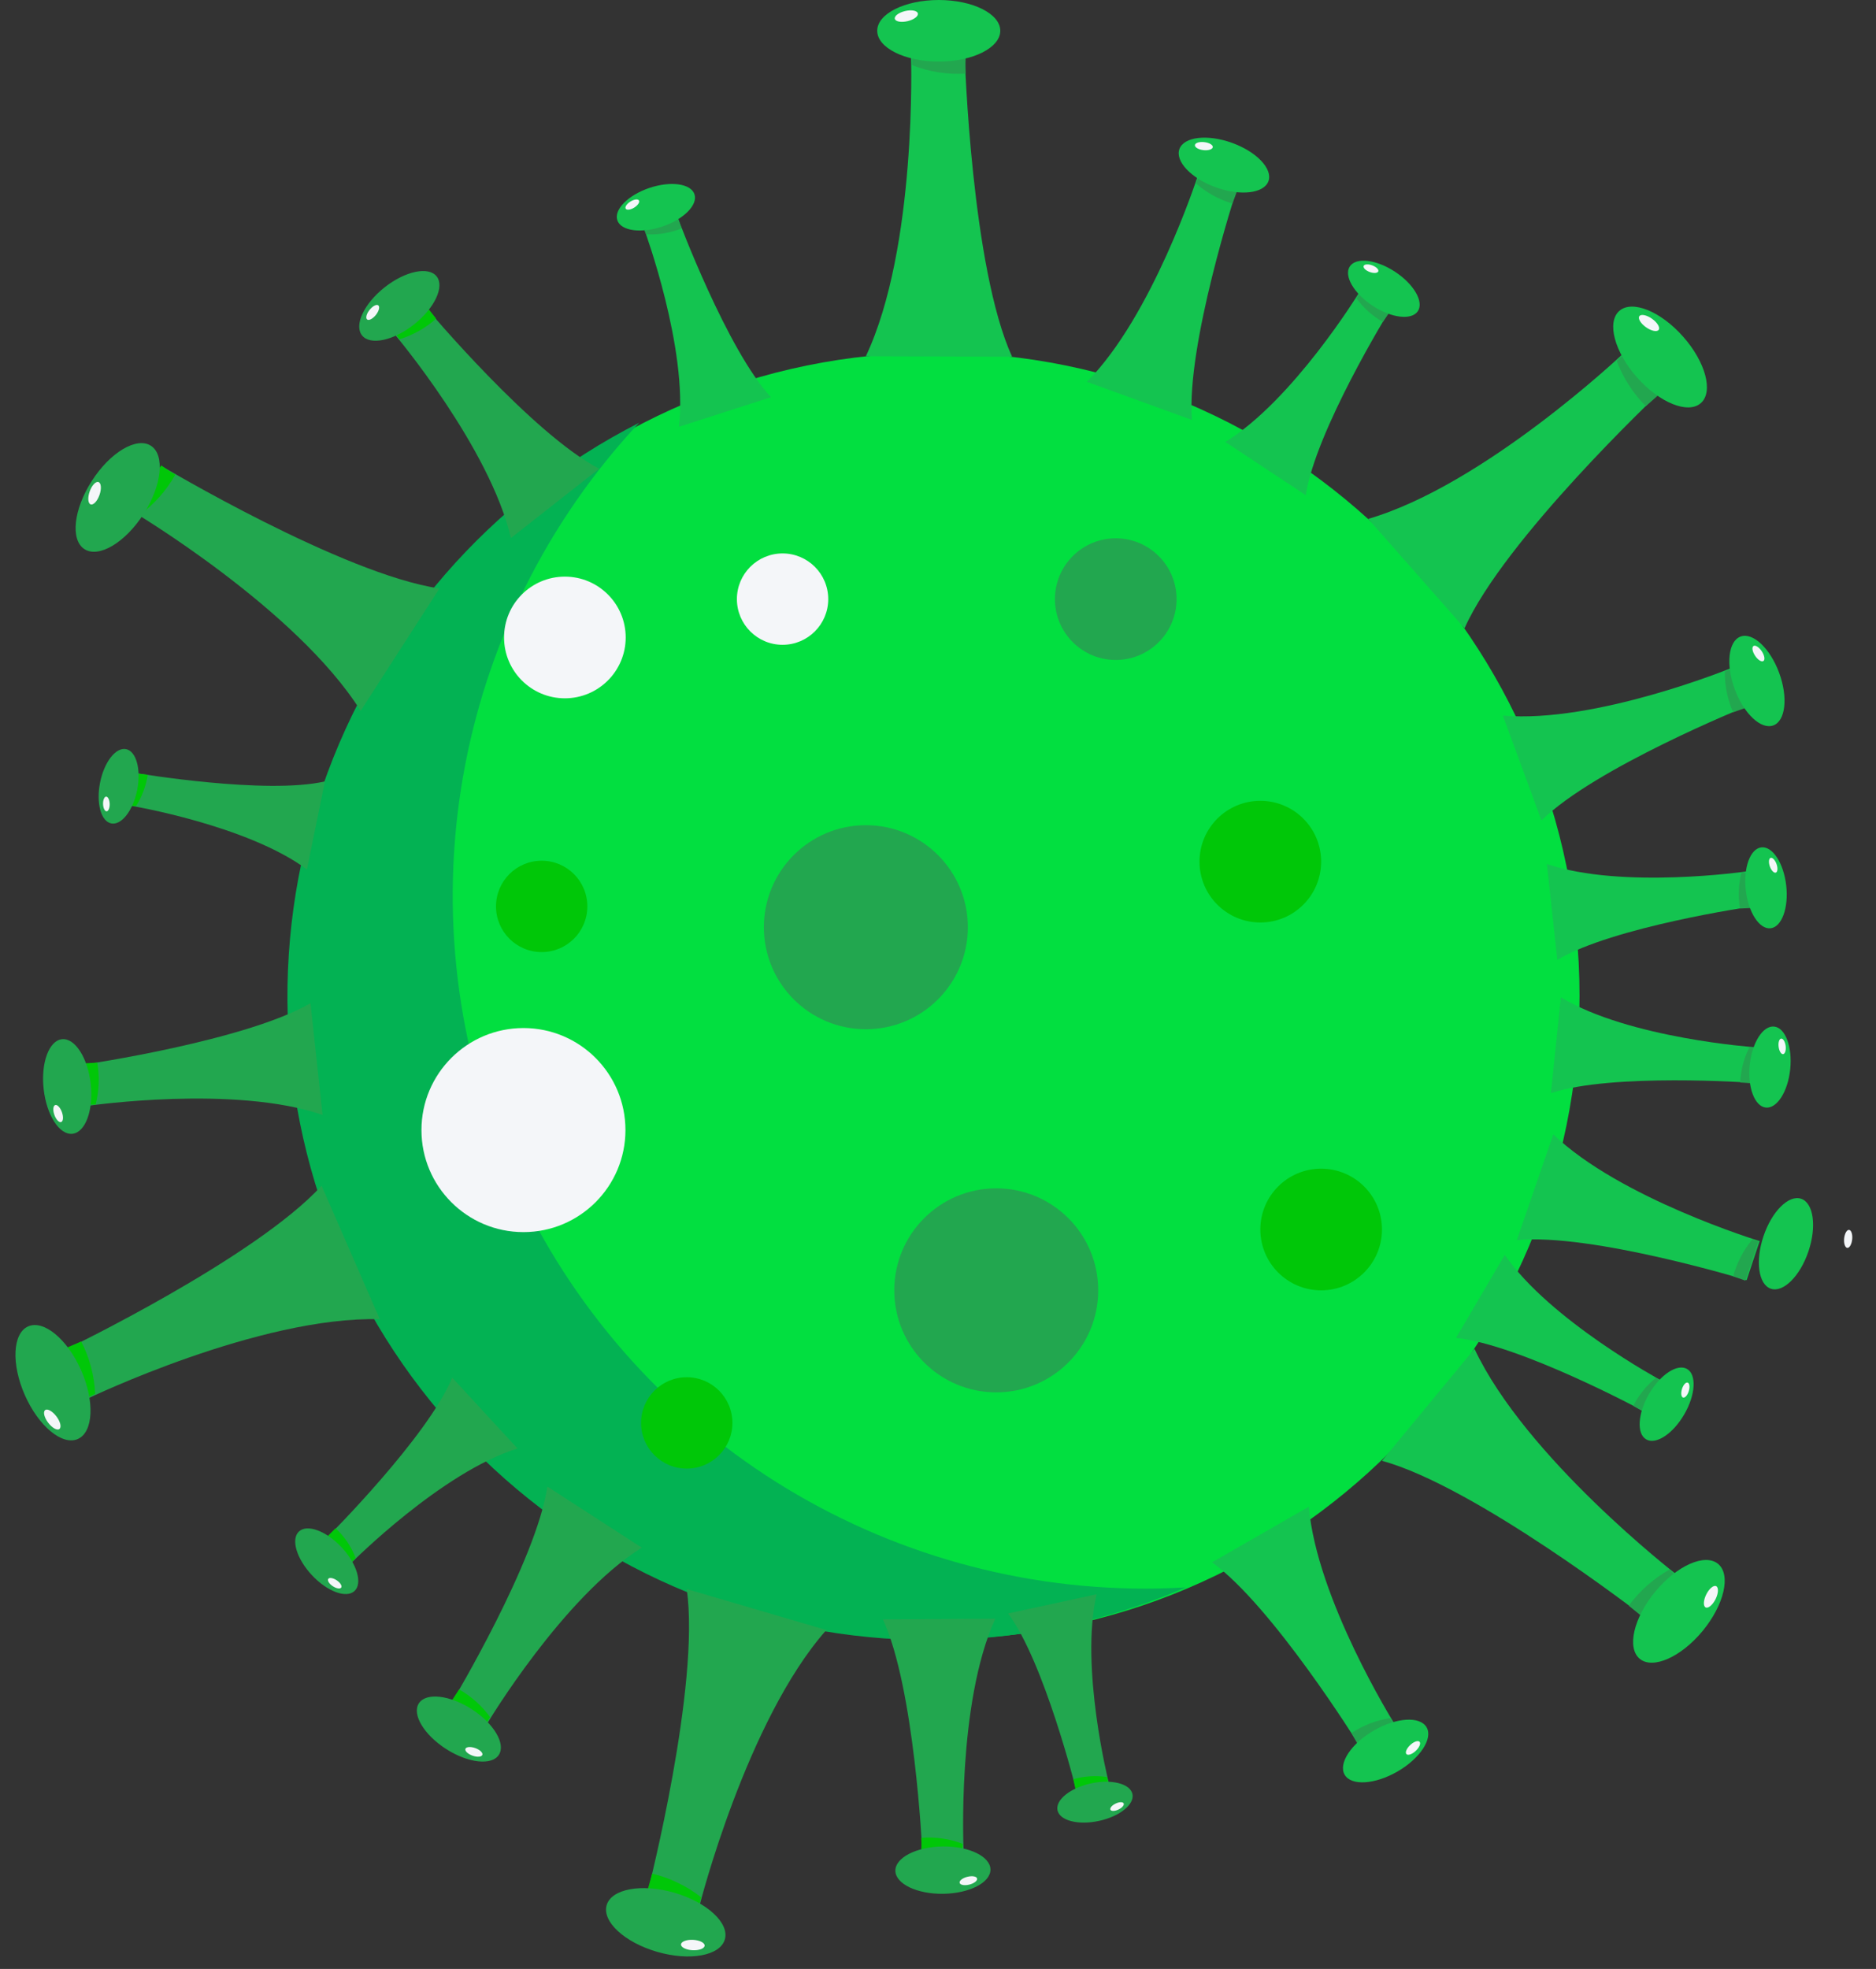 <svg width="61" height="64" viewBox="0 0 61 64" fill="none" xmlns="http://www.w3.org/2000/svg">
<rect x="0" y="0" width="61" height="64" fill="#333333" stroke="none"/>
<path d="M30.447 53.283C41.997 53.283 51.36 43.92 51.36 32.37C51.36 20.82 41.997 11.457 30.447 11.457C18.897 11.457 9.534 20.82 9.534 32.37C9.534 43.92 18.897 53.283 30.447 53.283Z" fill="#02DF40"/>
<path d="M38.557 51.598C33.568 53.752 27.936 53.879 22.854 51.954C17.772 50.028 13.639 46.201 11.329 41.281C9.02 36.362 8.715 30.737 10.479 25.597C12.244 20.457 15.939 16.206 20.783 13.742C17.787 16.95 15.794 20.962 15.048 25.288C14.302 29.613 14.836 34.061 16.584 38.087C18.333 42.113 21.219 45.54 24.889 47.947C28.559 50.354 32.852 51.637 37.241 51.637C37.68 51.637 38.118 51.621 38.557 51.598Z" fill="#03B253"/>
<path d="M36.279 21.452C37.372 21.452 38.257 20.566 38.257 19.474C38.257 18.382 37.372 17.497 36.279 17.497C35.187 17.497 34.302 18.382 34.302 19.474C34.302 20.566 35.187 21.452 36.279 21.452Z" fill="#22A74F"/>
<path d="M18.367 22.698C19.459 22.698 20.345 21.813 20.345 20.721C20.345 19.629 19.459 18.743 18.367 18.743C17.275 18.743 16.39 19.629 16.39 20.721C16.39 21.813 17.275 22.698 18.367 22.698Z" fill="#F4F6F9"/>
<path d="M25.446 20.959C26.266 20.959 26.931 20.294 26.931 19.474C26.931 18.654 26.266 17.989 25.446 17.989C24.626 17.989 23.961 18.654 23.961 19.474C23.961 20.294 24.626 20.959 25.446 20.959Z" fill="#F4F6F9"/>
<path d="M28.154 33.455C29.986 33.455 31.471 31.97 31.471 30.139C31.471 28.307 29.986 26.822 28.154 26.822C26.323 26.822 24.838 28.307 24.838 30.139C24.838 31.97 26.323 33.455 28.154 33.455Z" fill="#22A74F"/>
<path d="M17.021 40.049C18.852 40.049 20.337 38.564 20.337 36.733C20.337 34.901 18.852 33.416 17.021 33.416C15.189 33.416 13.704 34.901 13.704 36.733C13.704 38.564 15.189 40.049 17.021 40.049Z" fill="#F4F6F9"/>
<path d="M32.394 45.258C34.225 45.258 35.71 43.773 35.71 41.942C35.71 40.11 34.225 38.626 32.394 38.626C30.562 38.626 29.078 40.11 29.078 41.942C29.078 43.773 30.562 45.258 32.394 45.258Z" fill="#22A74F"/>
<path d="M42.958 41.942C44.05 41.942 44.936 41.056 44.936 39.964C44.936 38.872 44.05 37.987 42.958 37.987C41.866 37.987 40.981 38.872 40.981 39.964C40.981 41.056 41.866 41.942 42.958 41.942Z" fill="#00C708"/>
<path d="M22.33 47.736C23.15 47.736 23.815 47.071 23.815 46.251C23.815 45.431 23.15 44.766 22.33 44.766C21.51 44.766 20.845 45.431 20.845 46.251C20.845 47.071 21.51 47.736 22.33 47.736Z" fill="#00C708"/>
<path d="M17.613 30.947C18.433 30.947 19.098 30.282 19.098 29.462C19.098 28.641 18.433 27.977 17.613 27.977C16.793 27.977 16.128 28.641 16.128 29.462C16.128 30.282 16.793 30.947 17.613 30.947Z" fill="#00C708"/>
<path d="M40.981 29.985C42.073 29.985 42.958 29.099 42.958 28.007C42.958 26.915 42.073 26.03 40.981 26.03C39.889 26.03 39.003 26.915 39.003 28.007C39.003 29.099 39.889 29.985 40.981 29.985Z" fill="#00C708"/>
<path d="M28.154 11.58C29.824 8.041 29.624 1.847 29.624 1.847H31.371C31.371 1.847 31.586 8.702 32.909 11.595" fill="#14C450"/>
<path d="M31.394 2.393C30.801 2.429 30.207 2.334 29.655 2.116V1.847H31.401C31.401 1.847 31.386 2.154 31.394 2.393Z" fill="#22A74F"/>
<path d="M30.524 2.001C31.629 2.001 32.525 1.553 32.525 1C32.525 0.448 31.629 0 30.524 0C29.419 0 28.524 0.448 28.524 1C28.524 1.553 29.419 2.001 30.524 2.001Z" fill="#14C450"/>
<path d="M29.509 0.688C29.716 0.64 29.867 0.527 29.845 0.436C29.824 0.345 29.639 0.31 29.432 0.359C29.225 0.407 29.075 0.52 29.096 0.611C29.117 0.702 29.302 0.737 29.509 0.688Z" fill="#F4F6F9"/>
<path d="M35.341 12.411C37.465 10.287 38.934 5.755 38.934 5.755L40.196 6.217C40.196 6.217 38.565 11.226 38.757 13.65" fill="#14C450"/>
<path d="M40.073 6.617C39.636 6.486 39.232 6.263 38.888 5.963L38.957 5.763L40.219 6.225L40.073 6.617Z" fill="#22A74F"/>
<path d="M41.245 5.888C41.389 5.488 40.858 4.931 40.058 4.643C39.259 4.355 38.494 4.445 38.35 4.845C38.206 5.245 38.737 5.802 39.537 6.09C40.336 6.378 41.101 6.288 41.245 5.888Z" fill="#14C450"/>
<path d="M39.435 4.783C39.443 4.712 39.32 4.638 39.159 4.62C38.999 4.601 38.862 4.644 38.854 4.716C38.845 4.788 38.969 4.861 39.129 4.88C39.289 4.898 39.426 4.855 39.435 4.783Z" fill="#F4F6F9"/>
<path d="M39.842 14.365C42.05 13.011 44.189 9.518 44.189 9.518L45.151 10.149C45.151 10.149 42.781 13.996 42.458 16.096" fill="#14C450"/>
<path d="M44.966 10.464C44.627 10.273 44.333 10.011 44.105 9.695L44.205 9.541L45.166 10.172L44.966 10.464Z" fill="#22A74F"/>
<path d="M46.104 10.112C46.304 9.806 45.971 9.234 45.36 8.833C44.749 8.432 44.091 8.355 43.89 8.661C43.69 8.966 44.023 9.539 44.634 9.94C45.245 10.341 45.904 10.418 46.104 10.112Z" fill="#14C450"/>
<path d="M44.817 8.82C44.839 8.76 44.75 8.673 44.618 8.625C44.486 8.577 44.362 8.586 44.34 8.646C44.318 8.706 44.407 8.793 44.539 8.842C44.671 8.89 44.795 8.88 44.817 8.82Z" fill="#F4F6F9"/>
<path d="M22.076 13.873C22.376 11.334 20.96 7.487 20.96 7.487L22.053 7.117C22.053 7.117 23.638 11.372 25.069 12.911" fill="#14C450"/>
<path d="M22.16 7.425C21.797 7.571 21.405 7.637 21.014 7.617L20.96 7.487L22.053 7.117L22.16 7.425Z" fill="#22A74F"/>
<path d="M21.539 7.363C22.231 7.13 22.698 6.659 22.581 6.313C22.464 5.967 21.808 5.876 21.115 6.109C20.423 6.343 19.956 6.814 20.073 7.16C20.19 7.506 20.846 7.597 21.539 7.363Z" fill="#14C450"/>
<path d="M20.622 6.748C20.741 6.674 20.81 6.57 20.776 6.516C20.743 6.461 20.619 6.477 20.5 6.551C20.381 6.625 20.311 6.729 20.345 6.783C20.379 6.838 20.503 6.821 20.622 6.748Z" fill="#F4F6F9"/>
<path d="M50.299 28.084C52.753 28.915 56.808 28.323 56.808 28.323L56.939 29.469C56.939 29.469 52.445 30.123 50.637 31.201" fill="#14C450"/>
<path d="M56.577 29.531C56.513 29.145 56.528 28.749 56.623 28.369H56.808L56.939 29.515L56.577 29.531Z" fill="#22A74F"/>
<path d="M57.573 30.173C57.936 30.132 58.163 29.51 58.081 28.783C57.998 28.057 57.637 27.502 57.273 27.543C56.91 27.584 56.683 28.207 56.766 28.933C56.848 29.659 57.209 30.214 57.573 30.173Z" fill="#14C450"/>
<path d="M57.743 28.364C57.803 28.342 57.813 28.218 57.766 28.086C57.719 27.954 57.632 27.864 57.572 27.886C57.512 27.907 57.502 28.032 57.549 28.164C57.596 28.296 57.683 28.385 57.743 28.364Z" fill="#F4F6F9"/>
<path d="M50.753 32.416C52.968 33.755 57.062 34.04 57.062 34.04L56.947 35.194C56.947 35.194 52.414 34.871 50.429 35.532" fill="#14C450"/>
<path d="M56.585 35.186C56.601 34.793 56.7 34.407 56.877 34.055H57.062L56.947 35.209L56.585 35.186Z" fill="#22A74F"/>
<path d="M58.211 34.752C58.285 34.025 58.051 33.405 57.687 33.368C57.324 33.331 56.969 33.89 56.894 34.617C56.82 35.345 57.055 35.964 57.418 36.001C57.782 36.038 58.137 35.479 58.211 34.752Z" fill="#14C450"/>
<path d="M57.98 34.264C58.044 34.255 58.08 34.136 58.062 33.997C58.044 33.858 57.979 33.752 57.916 33.76C57.852 33.768 57.816 33.887 57.834 34.026C57.852 34.166 57.917 34.272 57.98 34.264Z" fill="#F4F6F9"/>
<path d="M48.929 40.788C50.399 42.919 54.007 44.866 54.007 44.866L53.422 45.858C53.422 45.858 49.429 43.704 47.344 43.488" fill="#14C450"/>
<path d="M53.107 45.697C53.285 45.346 53.534 45.037 53.838 44.789L53.999 44.881L53.415 45.874L53.107 45.697Z" fill="#22A74F"/>
<path d="M54.764 45.975C55.132 45.343 55.173 44.682 54.857 44.498C54.541 44.315 53.987 44.678 53.62 45.31C53.253 45.942 53.211 46.603 53.527 46.786C53.843 46.97 54.397 46.607 54.764 45.975Z" fill="#14C450"/>
<path d="M54.912 45.218C54.953 45.084 54.937 44.96 54.876 44.941C54.815 44.922 54.732 45.016 54.691 45.15C54.65 45.284 54.666 45.408 54.727 45.427C54.788 45.445 54.871 45.352 54.912 45.218Z" fill="#F4F6F9"/>
<path d="M48.867 23.26C51.868 23.522 56.277 21.721 56.277 21.721L56.739 22.983C56.739 22.983 51.853 24.96 50.122 26.669" fill="#14C450"/>
<path d="M56.354 23.152C56.171 22.735 56.079 22.284 56.085 21.829L56.285 21.752L56.746 23.014L56.354 23.152Z" fill="#22A74F"/>
<path d="M57.662 23.579C58.06 23.431 58.145 22.666 57.85 21.868C57.556 21.071 56.994 20.544 56.596 20.691C56.197 20.839 56.112 21.604 56.407 22.402C56.701 23.199 57.263 23.726 57.662 23.579Z" fill="#14C450"/>
<path d="M57.339 21.486C57.399 21.447 57.376 21.305 57.286 21.17C57.197 21.035 57.076 20.959 57.016 20.998C56.956 21.038 56.979 21.18 57.068 21.314C57.157 21.449 57.278 21.526 57.339 21.486Z" fill="#F4F6F9"/>
<path d="M50.506 36.871C52.669 38.956 57.216 40.341 57.216 40.341L56.793 41.611C56.793 41.611 51.745 40.072 49.321 40.31" fill="#14C450"/>
<path d="M56.354 41.488C56.475 41.048 56.688 40.64 56.977 40.288L57.177 40.357L56.754 41.626L56.354 41.488Z" fill="#22A74F"/>
<path d="M58.804 40.673C59.076 39.866 58.969 39.101 58.566 38.965C58.162 38.829 57.614 39.373 57.342 40.181C57.07 40.988 57.177 41.753 57.581 41.889C57.984 42.025 58.532 41.481 58.804 40.673Z" fill="#14C450"/>
<path d="M60.226 40.282C60.242 40.121 60.197 39.984 60.124 39.977C60.052 39.969 59.98 40.094 59.964 40.256C59.948 40.417 59.994 40.554 60.066 40.562C60.138 40.569 60.21 40.444 60.226 40.282Z" fill="#F4F6F9"/>
<path d="M42.558 48.974C42.812 51.975 45.328 56.007 45.328 56.007L44.166 56.684C44.166 56.684 41.381 52.206 39.411 50.782" fill="#14C450"/>
<path d="M43.943 56.33C44.324 56.08 44.754 55.914 45.205 55.845L45.313 56.022L44.151 56.7L43.943 56.33Z" fill="#22A74F"/>
<path d="M45.441 57.582C46.176 57.156 46.6 56.513 46.387 56.145C46.174 55.777 45.405 55.824 44.67 56.25C43.934 56.675 43.51 57.319 43.723 57.687C43.936 58.054 44.705 58.007 45.441 57.582Z" fill="#14C450"/>
<path d="M46.034 56.911C46.152 56.8 46.207 56.668 46.158 56.615C46.108 56.563 45.973 56.61 45.855 56.721C45.737 56.831 45.682 56.963 45.732 57.016C45.781 57.069 45.917 57.022 46.034 56.911Z" fill="#F4F6F9"/>
<path d="M44.489 16.866C48.252 15.773 52.753 11.518 52.753 11.518L53.907 12.819C53.907 12.819 48.914 17.528 47.621 20.421" fill="#14C450"/>
<path d="M53.515 13.203C53.097 12.784 52.775 12.28 52.568 11.726L52.769 11.541L53.923 12.842L53.515 13.203Z" fill="#22A74F"/>
<path d="M55.305 13.102C55.719 12.735 55.46 11.768 54.727 10.941C53.995 10.114 53.066 9.741 52.652 10.107C52.239 10.473 52.497 11.441 53.23 12.268C53.963 13.095 54.892 13.468 55.305 13.102Z" fill="#14C450"/>
<path d="M53.933 10.722C53.987 10.645 53.891 10.484 53.717 10.361C53.544 10.238 53.359 10.201 53.305 10.277C53.251 10.353 53.348 10.515 53.522 10.637C53.695 10.76 53.879 10.798 53.933 10.722Z" fill="#F4F6F9"/>
<path d="M47.944 43.842C49.606 47.382 54.507 51.175 54.507 51.175L53.399 52.514C53.399 52.514 47.975 48.313 44.936 47.482" fill="#14C450"/>
<path d="M52.961 52.191C53.313 51.713 53.761 51.314 54.277 51.021L54.492 51.198L53.384 52.537L52.961 52.191Z" fill="#22A74F"/>
<path d="M55.363 53.013C56.066 52.16 56.291 51.185 55.865 50.833C55.439 50.481 54.523 50.887 53.82 51.739C53.117 52.591 52.892 53.567 53.318 53.919C53.744 54.27 54.66 53.864 55.363 53.013Z" fill="#14C450"/>
<path d="M55.784 51.978C55.878 51.788 55.887 51.6 55.803 51.558C55.719 51.517 55.575 51.637 55.48 51.828C55.386 52.018 55.377 52.206 55.461 52.248C55.545 52.289 55.689 52.168 55.784 51.978Z" fill="#F4F6F9"/>
<path d="M26.869 52.983C24.276 55.915 22.753 61.916 22.753 61.916L21.076 61.431C21.076 61.431 22.776 54.784 22.33 51.652" fill="#22A74F"/>
<path d="M21.206 60.901C21.786 61.041 22.329 61.303 22.799 61.67C22.799 61.67 22.73 61.932 22.73 61.932L21.052 61.447C21.052 61.447 21.145 61.139 21.206 60.901Z" fill="#00C708"/>
<path d="M23.569 63.039C23.723 62.508 22.987 61.829 21.926 61.522C20.864 61.215 19.879 61.396 19.726 61.927C19.572 62.458 20.308 63.137 21.369 63.444C22.431 63.751 23.416 63.57 23.569 63.039Z" fill="#22A74F"/>
<path d="M22.912 63.242C22.917 63.149 22.749 63.064 22.537 63.053C22.325 63.042 22.149 63.109 22.144 63.202C22.139 63.296 22.307 63.38 22.519 63.391C22.732 63.402 22.907 63.336 22.912 63.242Z" fill="#F4F6F9"/>
<path d="M12.35 42.88C8.434 42.773 2.855 45.458 2.855 45.458L2.147 43.858C2.147 43.858 8.303 40.895 10.457 38.541" fill="#22A74F"/>
<path d="M2.64 43.604C2.912 44.131 3.067 44.711 3.094 45.304L2.848 45.42L2.14 43.819L2.64 43.604Z" fill="#00C708"/>
<path d="M2.53 46.774C3.036 46.551 3.084 45.551 2.638 44.54C2.192 43.529 1.421 42.891 0.915 43.114C0.41 43.337 0.362 44.337 0.808 45.348C1.254 46.358 2.025 46.997 2.53 46.774Z" fill="#22A74F"/>
<path d="M1.931 46.449C2.006 46.393 1.963 46.209 1.835 46.04C1.707 45.87 1.543 45.778 1.469 45.834C1.394 45.891 1.437 46.074 1.565 46.243C1.693 46.413 1.857 46.505 1.931 46.449Z" fill="#F4F6F9"/>
<path d="M11.727 23.106C9.642 19.79 4.317 16.628 4.317 16.628L5.256 15.15C5.256 15.15 11.15 18.666 14.289 19.128" fill="#22A74F"/>
<path d="M5.702 15.427C5.411 15.944 5.012 16.393 4.533 16.743L4.302 16.604L5.241 15.127C5.241 15.127 5.487 15.312 5.702 15.427Z" fill="#00C708"/>
<path d="M4.667 16.71C5.264 15.782 5.371 14.788 4.907 14.489C4.443 14.191 3.583 14.701 2.987 15.63C2.39 16.558 2.283 17.552 2.747 17.85C3.211 18.148 4.071 17.638 4.667 16.71Z" fill="#22A74F"/>
<path d="M3.235 16.089C3.306 15.888 3.291 15.7 3.203 15.669C3.115 15.638 2.986 15.776 2.916 15.976C2.845 16.177 2.86 16.364 2.948 16.395C3.036 16.426 3.165 16.289 3.235 16.089Z" fill="#F4F6F9"/>
<path d="M16.613 17.489C15.928 14.542 12.85 10.887 12.85 10.887L13.904 10.056C13.904 10.056 17.313 14.111 19.483 15.235" fill="#22A74F"/>
<path d="M14.181 10.357C13.839 10.662 13.435 10.89 12.996 11.026L12.866 10.857L13.92 10.026L14.181 10.357Z" fill="#00C708"/>
<path d="M13.461 10.547C14.131 10.017 14.461 9.318 14.198 8.984C13.934 8.651 13.178 8.81 12.507 9.339C11.837 9.868 11.507 10.568 11.771 10.901C12.034 11.235 12.791 11.076 13.461 10.547Z" fill="#22A74F"/>
<path d="M12.222 10.237C12.322 10.11 12.358 9.971 12.301 9.926C12.245 9.881 12.117 9.947 12.017 10.074C11.916 10.2 11.881 10.339 11.937 10.384C11.994 10.429 12.121 10.363 12.222 10.237Z" fill="#F4F6F9"/>
<path d="M10.488 36.24C7.626 35.255 2.894 35.94 2.894 35.94L2.748 34.601C2.748 34.601 7.987 33.832 10.096 32.609" fill="#22A74F"/>
<path d="M3.163 34.54C3.241 34.992 3.223 35.457 3.109 35.902H2.894L2.748 34.563L3.163 34.54Z" fill="#00C708"/>
<path d="M2.357 36.853C2.779 36.806 3.045 36.08 2.95 35.231C2.855 34.382 2.435 33.732 2.013 33.779C1.591 33.827 1.325 34.553 1.42 35.402C1.515 36.251 1.935 36.901 2.357 36.853Z" fill="#22A74F"/>
<path d="M1.989 36.471C2.057 36.447 2.068 36.304 2.014 36.151C1.96 35.999 1.861 35.895 1.793 35.92C1.725 35.944 1.714 36.087 1.768 36.239C1.822 36.391 1.921 36.495 1.989 36.471Z" fill="#F4F6F9"/>
<path d="M20.868 50.306C18.306 51.906 15.851 56.007 15.851 56.007L14.72 55.284C14.72 55.284 17.444 50.736 17.798 48.32" fill="#22A74F"/>
<path d="M14.928 54.914C15.325 55.138 15.668 55.445 15.936 55.815L15.828 55.992L14.697 55.268L14.928 54.914Z" fill="#00C708"/>
<path d="M16.222 57.038C16.451 56.681 16.055 56.016 15.336 55.555C14.617 55.093 13.849 55.009 13.619 55.367C13.389 55.724 13.786 56.388 14.505 56.85C15.223 57.311 15.992 57.396 16.222 57.038Z" fill="#22A74F"/>
<path d="M15.684 57.041C15.708 56.973 15.604 56.874 15.452 56.82C15.3 56.766 15.157 56.778 15.133 56.846C15.109 56.914 15.213 57.013 15.365 57.067C15.517 57.121 15.66 57.109 15.684 57.041Z" fill="#F4F6F9"/>
<path d="M35.656 51.821C35.11 54.199 36.049 57.931 36.049 57.931L34.987 58.161C34.987 58.161 33.956 54.022 32.779 52.444" fill="#22A74F"/>
<path d="M34.902 57.831C35.257 57.73 35.63 57.707 35.995 57.761L36.033 57.931L34.971 58.161L34.902 57.831Z" fill="#00C708"/>
<path d="M35.737 59.187C36.41 59.041 36.896 58.649 36.822 58.313C36.749 57.977 36.144 57.823 35.472 57.969C34.799 58.116 34.313 58.507 34.386 58.844C34.46 59.18 35.064 59.334 35.737 59.187Z" fill="#22A74F"/>
<path d="M36.368 58.818C36.487 58.762 36.563 58.672 36.537 58.618C36.512 58.565 36.395 58.567 36.276 58.624C36.157 58.68 36.081 58.77 36.107 58.824C36.132 58.877 36.249 58.875 36.368 58.818Z" fill="#F4F6F9"/>
<path d="M32.363 52.614C31.109 55.361 31.332 60.139 31.332 60.139H29.986C29.986 60.139 29.739 54.853 28.708 52.637" fill="#22A74F"/>
<path d="M29.955 59.739C30.412 59.702 30.872 59.767 31.301 59.931V60.139H29.955C29.955 60.139 29.97 59.923 29.955 59.739Z" fill="#00C708"/>
<path d="M30.671 61.557C31.525 61.545 32.212 61.19 32.206 60.766C32.2 60.341 31.503 60.006 30.649 60.018C29.795 60.03 29.108 60.384 29.114 60.809C29.12 61.234 29.817 61.569 30.671 61.557Z" fill="#22A74F"/>
<path d="M31.519 61.258C31.676 61.218 31.789 61.13 31.771 61.06C31.754 60.99 31.613 60.965 31.456 61.004C31.299 61.043 31.186 61.131 31.204 61.201C31.221 61.271 31.362 61.297 31.519 61.258Z" fill="#F4F6F9"/>
<path d="M9.98 28.261C8.041 26.822 4.263 26.192 4.263 26.192L4.479 25.137C4.479 25.137 8.657 25.838 10.565 25.399" fill="#22A74F"/>
<path d="M4.802 25.183C4.749 25.545 4.62 25.891 4.425 26.199H4.256L4.471 25.145L4.802 25.183Z" fill="#00C708"/>
<path d="M4.461 25.678C4.594 25.011 4.431 24.417 4.098 24.35C3.764 24.284 3.386 24.771 3.254 25.438C3.121 26.104 3.283 26.699 3.617 26.765C3.95 26.832 4.328 26.345 4.461 25.678Z" fill="#22A74F"/>
<path d="M3.467 26.371C3.526 26.369 3.571 26.261 3.567 26.129C3.562 25.997 3.51 25.892 3.451 25.894C3.392 25.896 3.347 26.004 3.351 26.136C3.356 26.268 3.407 26.373 3.467 26.371Z" fill="#F4F6F9"/>
<path d="M16.828 47.082C14.358 47.851 11.442 50.783 11.442 50.783L10.673 49.936C10.673 49.936 13.897 46.72 14.705 44.781" fill="#22A74F"/>
<path d="M10.911 49.675C11.201 49.943 11.425 50.275 11.565 50.644L11.434 50.767L10.665 49.921L10.911 49.675Z" fill="#00C708"/>
<path d="M11.528 51.714C11.795 51.464 11.607 50.829 11.108 50.295C10.608 49.761 9.987 49.531 9.72 49.781C9.453 50.03 9.642 50.665 10.141 51.199C10.64 51.733 11.262 51.963 11.528 51.714Z" fill="#22A74F"/>
<path d="M11.095 51.603C11.131 51.55 11.065 51.444 10.948 51.366C10.832 51.288 10.708 51.268 10.673 51.321C10.638 51.374 10.703 51.48 10.82 51.558C10.937 51.636 11.06 51.656 11.095 51.603Z" fill="#F4F6F9"/>
</svg>
